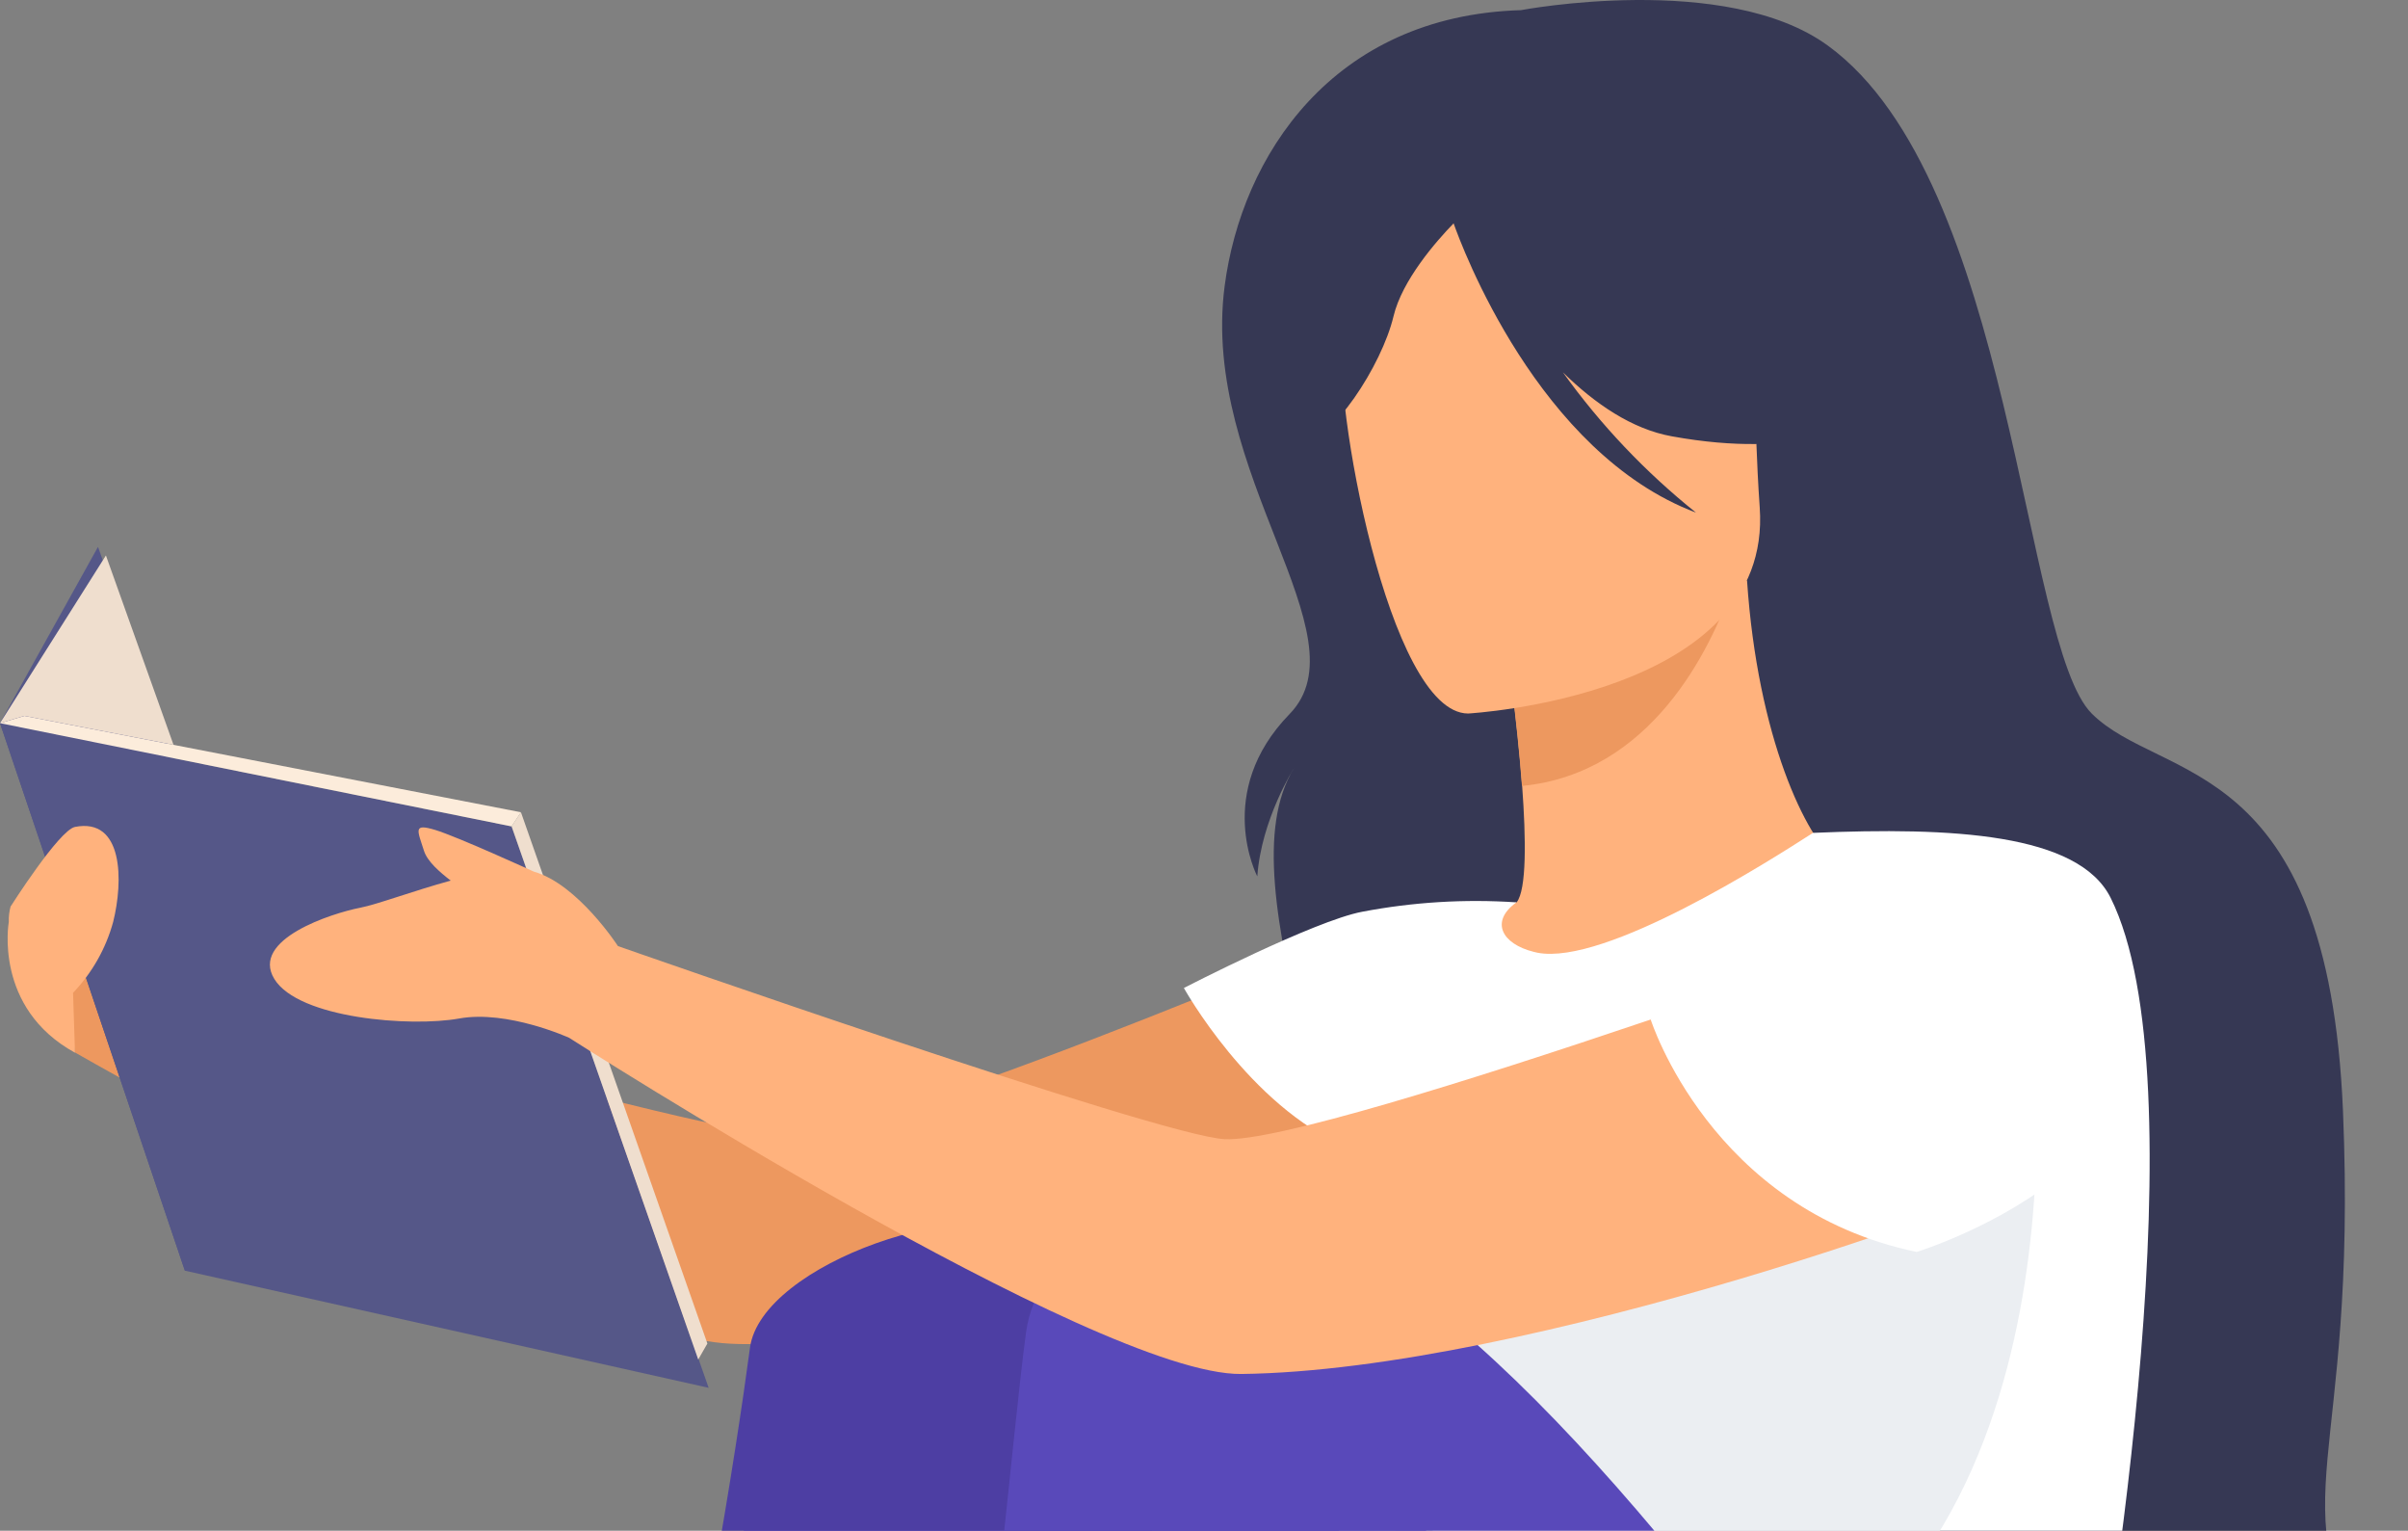 <svg width="524" height="333" viewBox="0 0 524 333" fill="none" xmlns="http://www.w3.org/2000/svg">
<rect x="0" y="0" width="524" height="333" fill="#808080" stroke="none"/>
<g clip-path="url(#clip0_231_26761)">
<path d="M312.817 195.33C312.817 195.33 191.95 247.829 169.955 246.875C147.961 245.921 12.89 205.797 12.89 205.797L16.335 228.966C16.335 228.966 120.662 288.784 157.133 292.177C193.043 295.53 315.824 260.054 327.676 252.558C339.528 245.062 347.265 202.908 312.817 195.33Z" fill="#ED985F"/>
<path d="M330.97 2.208C330.97 2.208 375.561 -6.242 397.76 9.922C437.99 39.21 440.136 140.187 455.173 155.22C470.21 170.253 506.585 163.847 509.852 241.682C513.119 319.517 495.376 326.004 516.468 360.744C537.56 395.485 507.542 430.252 507.542 430.252C507.542 430.252 519.844 411.076 514.568 397.229C514.568 397.229 509.455 427.785 489.962 434.94C470.469 442.096 467.667 447.37 464.55 457.932C464.55 457.932 298.491 373.092 298.3 312.921C298.108 252.749 265.629 193.122 281.582 167.091C281.582 167.091 274.474 178.239 273.599 190.655C273.599 190.655 264.03 172.365 280.625 155.329C297.22 138.293 261.159 103.062 266.49 62.243C270.168 34.072 289.879 3.421 330.97 2.208Z" fill="#363854"/>
<path d="M298.122 252.667C308.743 260.013 322.044 266.064 338.762 269.908C401.383 284.341 425.387 231.556 434.45 195.33C427.901 191.723 420.672 189.509 413.221 188.829C408.696 188.298 403.939 187.943 399.989 187.752C392.962 182.383 382.478 160.399 380.168 126.272L377.215 127.063L327.854 140.528C327.854 140.528 330.123 156.174 331.23 170.962C332.091 182.533 332.214 193.586 330.027 196.298C326.172 197.129 323.862 197.661 323.862 197.661C313.535 215.132 304.916 233.552 298.122 252.667Z" fill="#FFB27D"/>
<path d="M327.813 140.542C327.813 140.542 330.082 156.174 331.189 170.975C359.144 168.249 372.198 141.632 377.174 127.076L327.813 140.542Z" fill="#ED985F"/>
<path d="M319.46 155.22C319.46 155.22 385.84 151.567 382.929 110.394C380.017 69.221 386.606 41.009 344.107 41.609C301.608 42.209 294.486 58.482 292.162 72.465C289.838 86.448 302.127 155.111 319.46 155.22Z" fill="#FFB27D"/>
<path d="M292.435 49.432C301.799 36.321 309.728 38.529 314.307 41.895C349.124 19.435 374.59 47.129 374.59 47.129C378.814 64.922 389.106 80.699 403.707 91.764C403.707 91.764 392.156 100.064 363.778 94.912C355.125 93.345 347.087 87.852 340.102 80.997C348.313 92.436 358.054 102.703 369.054 111.512C334.675 98.564 317.998 53.371 316.316 48.587C312.516 52.499 305.107 60.949 303.234 68.826C300.678 79.552 289.674 96.316 283.318 96.084C283.413 96.029 278.41 69.099 292.435 49.432Z" fill="#363854"/>
<path d="M453.314 387.225C459.301 356.669 478.849 234.581 459.301 195.33C452.289 181.265 424.744 179.902 394.521 181.183C385.116 187.234 349.288 210.104 334.565 207.255L333.745 207.064C326.815 205.334 324.176 200.482 329.986 196.298C318.758 195.546 307.48 196.233 296.427 198.342C285.929 200.318 257.619 214.928 257.619 214.928C257.619 214.928 271.876 240.605 292.9 249.478C289.319 281.356 294.636 295.421 327.813 369.085C355.863 431.342 324.04 487.385 324.04 487.385C324.04 487.385 489.088 619.694 490.003 552.327C490.687 501.613 445.645 426.272 453.314 387.225Z" fill="white"/>
<path d="M315.852 631.252C311.417 630.752 307.144 629.295 303.331 626.981C299.519 624.667 296.258 621.553 293.775 617.855L291.233 614.025C272.437 585.663 265.137 498.833 222.884 406.32C212.591 383.791 175.642 379.743 165.567 354.284C165.567 354.284 140.77 271.761 213.028 269.322C285.286 266.882 406.536 498.942 408.45 523.27C410.309 546.848 456.226 647.048 315.852 631.252Z" fill="#644CC7"/>
<path d="M442.46 227.331C442.46 227.331 455.857 348.751 369.04 374.183C282.224 399.614 257.591 262.425 327.676 252.599C397.76 242.772 442.46 227.331 442.46 227.331Z" fill="#EBEEF2"/>
<path d="M163.202 293.186C157.01 339.524 132.828 485.572 90.165 556.851C76.413 579.83 124.818 592.709 125.078 592.641C131.571 590.951 142.397 580.634 147.373 576.15C182.012 545.035 252.315 456.91 252.315 386.258C252.315 351.817 252.93 286.031 227.805 269.308C212.331 258.95 165.663 274.8 163.202 293.186Z" fill="#4D3EA3"/>
<path d="M377.188 629.357C377.188 629.357 373.374 624.069 366.73 614.025C358.815 602.072 350.067 578.59 339.391 548.442C328.236 516.81 315.004 477.899 298.464 437.407C293.365 424.91 287.938 412.262 282.17 399.628C271.876 377.113 243.566 380.22 233.492 354.761C233.492 354.761 194.178 266.5 266.436 264.061C338.694 261.621 476.06 500.182 483.948 523.27C492.56 548.565 534.731 653.59 377.188 629.357Z" fill="#5949BA"/>
<path d="M223.267 289.901C217.075 336.24 208.353 485.572 165.69 556.851C151.938 579.83 200.343 592.709 200.603 592.641C207.096 590.951 217.922 580.634 222.898 576.15C257.537 545.035 327.84 456.91 327.84 386.258C327.84 351.818 287.296 288.784 262.225 272.061C246.669 261.771 225.7 271.516 223.267 289.901Z" fill="#5949BA"/>
<path d="M-5.34058e-05 157.319L21.325 118.967L67.446 247.297L40.23 276.422L-5.34058e-05 157.319Z" fill="#555788"/>
<path d="M111.326 179.779L154.208 301.908L40.23 276.422L-7.62939e-05 157.319L111.326 179.779Z" fill="#555788"/>
<path d="M151.939 295.748L153.934 292.273L113.363 176.699L111.326 179.779L151.939 295.748Z" fill="#EFDECE"/>
<path d="M113.363 176.699L5.304 155.738L-7.62939e-06 157.319L111.326 179.779L113.363 176.699Z" fill="#FCECDB"/>
<path d="M-4.95911e-05 157.319L23.047 120.834L37.756 162.021L5.304 155.738L-4.95911e-05 157.319Z" fill="#EFDECE"/>
<path d="M78.368 197.47C82.073 196.761 90.028 193.763 98.08 191.568C95.674 189.701 92.995 187.412 92.257 185.067C90.808 180.543 89.865 179.098 94.649 180.529C99.433 181.96 116.179 189.62 116.179 189.62C125.747 192.345 134.469 205.811 134.469 205.811C134.469 205.811 252.301 247.106 266.477 247.815C288.348 248.919 434.395 195.316 434.395 195.316C468.843 202.894 461.106 245.103 449.254 252.558C437.403 260.013 332.365 298.147 270.113 298.896C238.577 299.251 123.847 225.763 123.847 225.763C123.847 225.763 110.451 219.658 99.912 221.566C89.372 223.474 64.958 221.566 59.696 212.966C54.433 204.366 72.203 198.669 78.368 197.47Z" fill="#FFB27D"/>
<path d="M359.198 221.77C359.198 221.77 372.266 263.038 417.089 272.347C417.089 272.347 491.138 249.6 454.271 199.31C454.285 199.31 417.814 172.311 359.198 221.77Z" fill="white"/>
<path d="M1.914 200.577C1.875 199.447 2.004 198.317 2.296 197.224C2.296 197.224 12.863 180.57 16.322 179.888C26.861 177.817 26.861 191.65 24.619 200.577C23.037 206.352 20.04 211.644 15.898 215.978L16.322 229.007C-1.463 219.262 1.914 200.577 1.914 200.577Z" fill="#FFB27D"/>
</g>
<defs>
<clipPath id="clip0_231_26761">
<rect width="524" height="333" fill="white" transform="matrix(-1 0 0 1 524 0)"/>
</clipPath>
</defs>
</svg>

